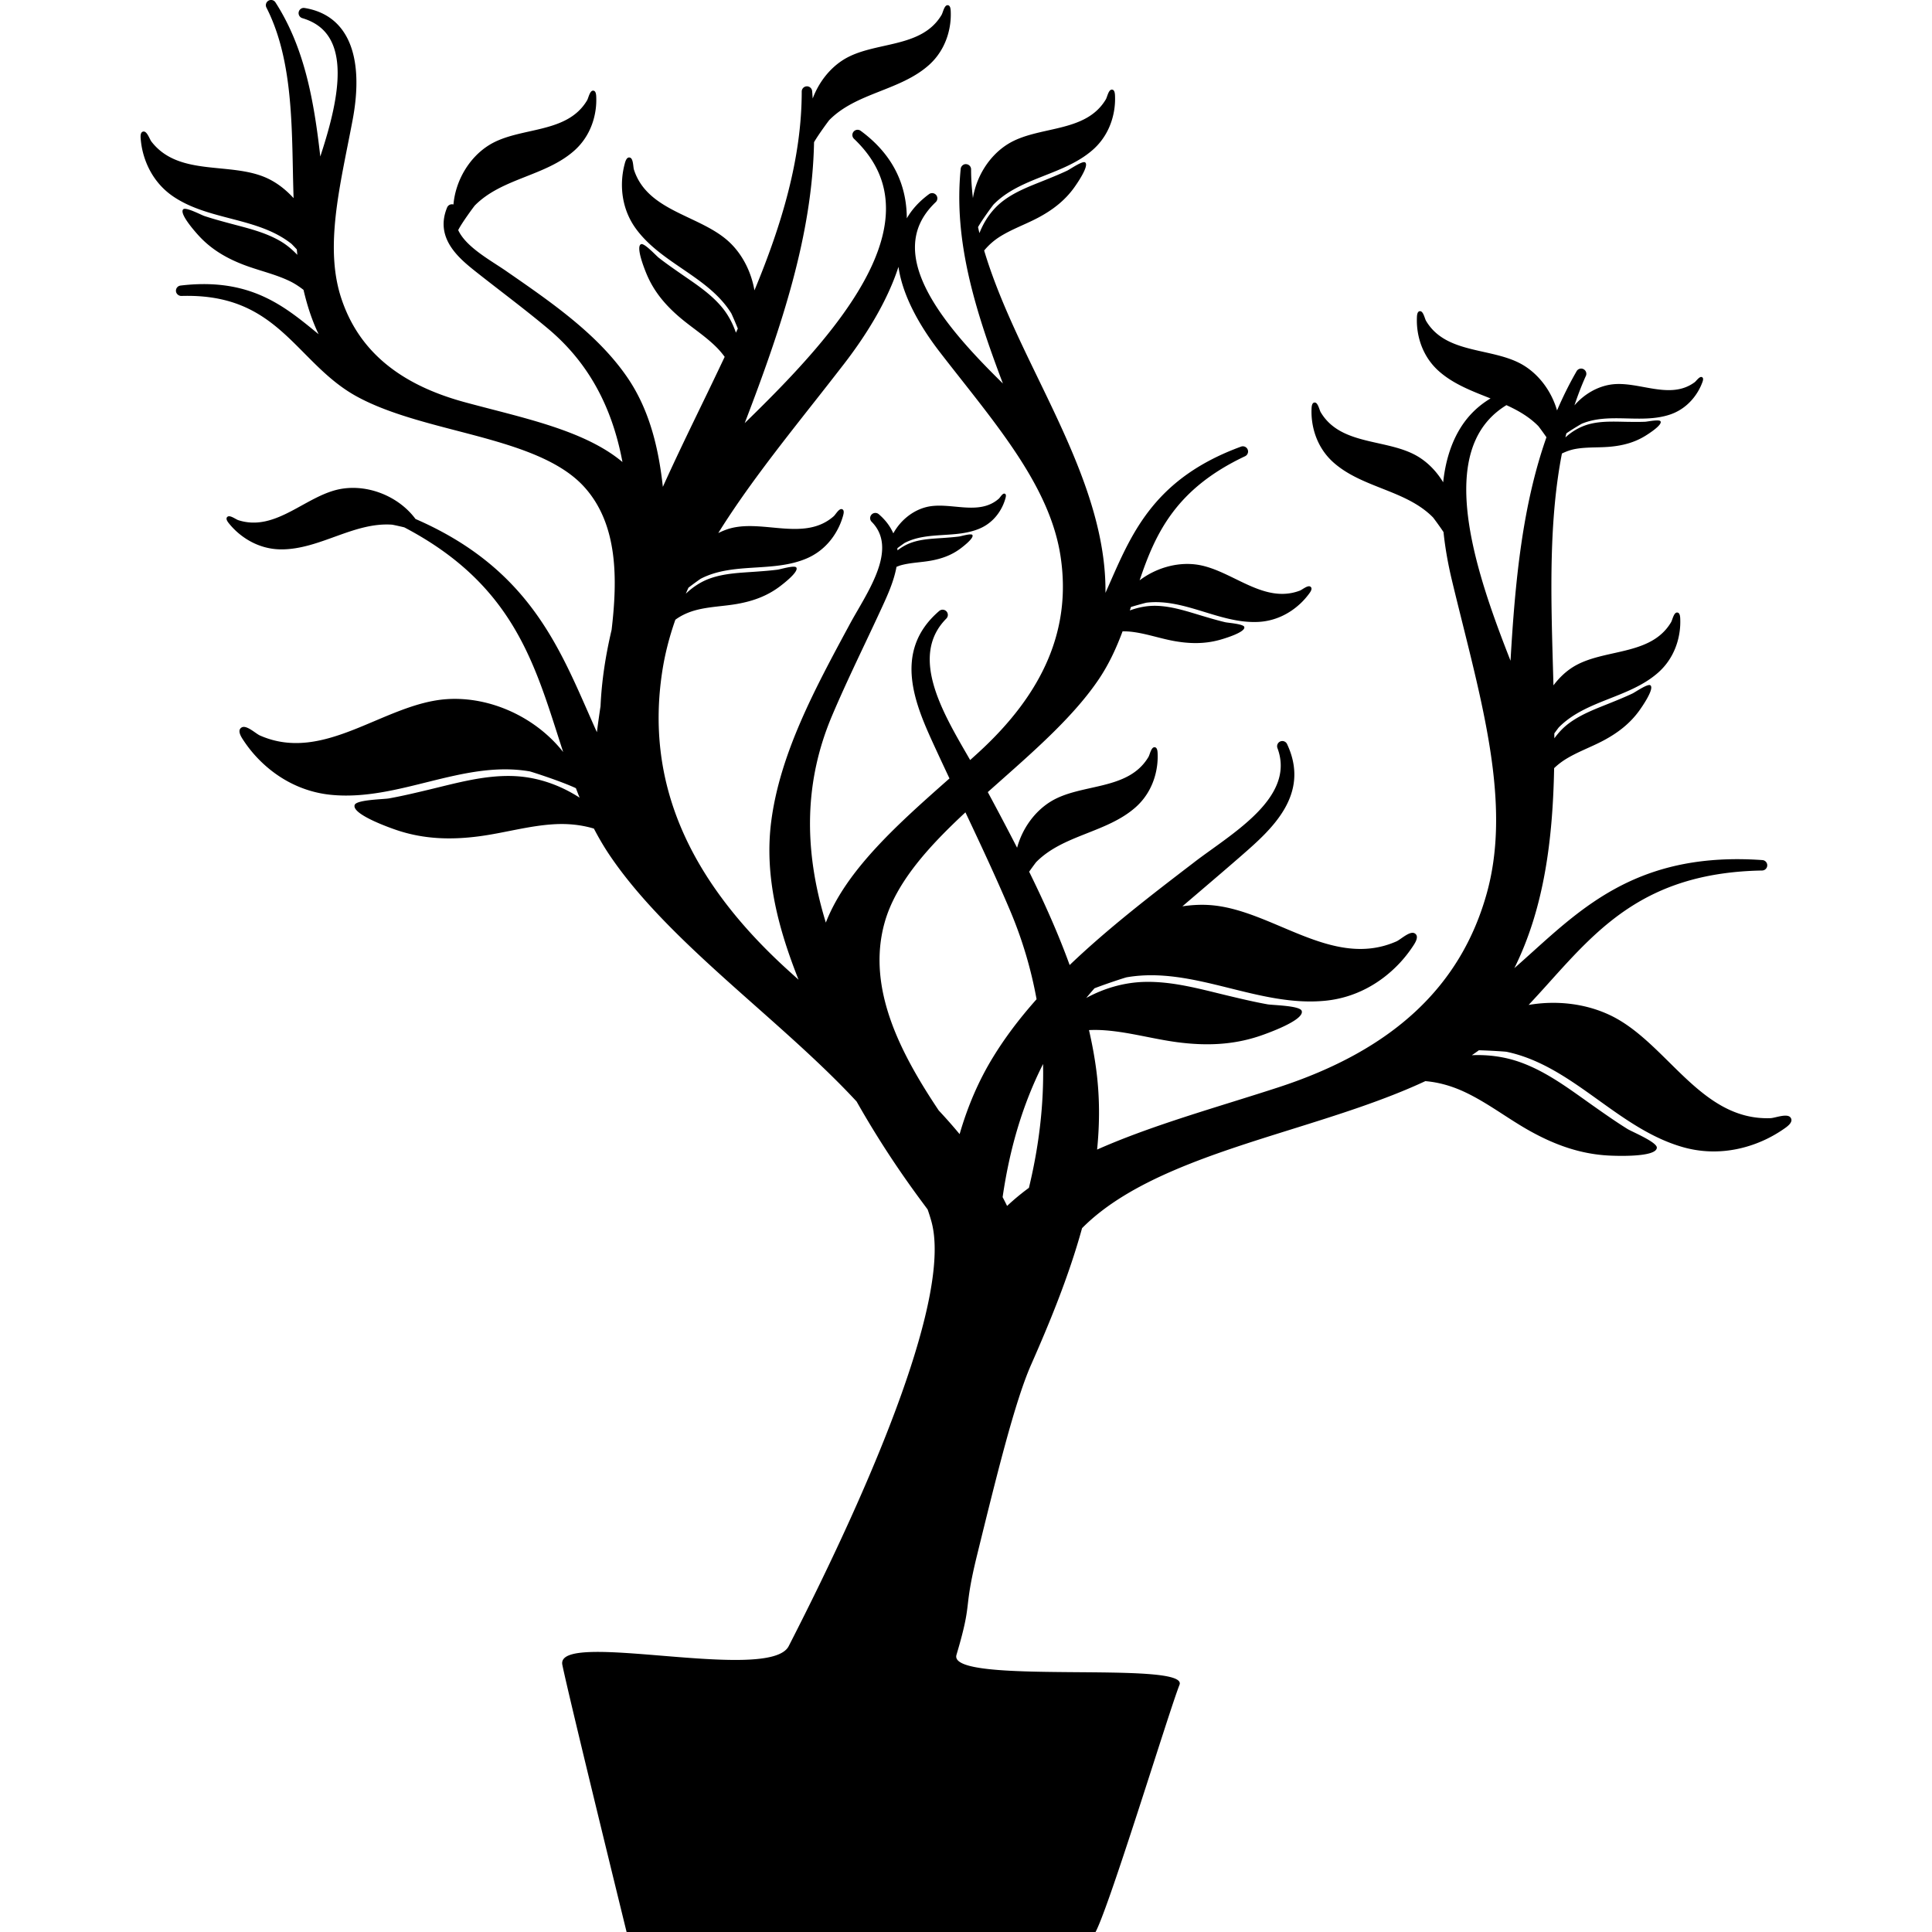 <svg xmlns="http://www.w3.org/2000/svg" width="567.063" height="567.063" viewBox="0 0 567.063 567.063"><path d="M519.673 328.193c-20.734.759-30.398-22.313-47.136-30.242-7.271-3.442-15.774-4.379-23.871-2.989a421.97 421.97 0 0 0 6.056-6.625c14.917-16.58 29.006-32.237 62.491-32.834a1.531 1.531 0 0 0 .082-3.057c-2.497-.178-4.969-.27-7.344-.27-29.948 0-45.307 13.85-60.159 27.243-1.8 1.622-3.553 3.204-5.307 4.738 8.816-17.77 11.271-37.981 11.671-58.698a20.772 20.772 0 0 1 3.023-2.396c3.586-2.298 7.684-3.703 11.436-5.701 4.186-2.23 7.772-4.954 10.56-8.828.523-.728 4.575-6.441 3.213-7.399-.752-.536-4.485 2.059-5.232 2.411-2.077.982-4.204 1.848-6.334 2.711-4.281 1.735-8.721 3.323-12.445 6.135-1.618 1.221-2.974 2.699-4.155 4.305l-.009-1.441c.71-.982 1.257-1.704 1.328-1.777 7.925-8.027 20.621-8.562 29.109-16.028 3.614-3.18 5.747-7.521 6.364-12.268.147-1.129.196-2.262.159-3.4-.021-.627-.033-2.081-1-1.998-.921.077-1.301 2.179-1.689 2.836-5.976 10.083-19.893 7.62-28.776 13.149-2.23 1.389-4.146 3.262-5.753 5.392-.052-1.967-.106-3.935-.165-5.896-.597-20.958-1.184-42.417 2.65-62.152 1.307-.643 2.695-1.129 4.131-1.374 3.277-.56 6.652-.321 9.96-.618 3.69-.331 7.1-1.197 10.282-3.134.6-.364 5.251-3.24 4.562-4.342-.38-.615-3.853.113-4.499.141-1.793.073-3.586.049-5.379.021-3.608-.055-7.283-.263-10.817.621-2.724.686-5.171 2.084-7.222 3.959.095-.401.193-.802.291-1.199 1.787-1.246 4.4-2.775 4.56-2.84 8.146-3.357 17.436.123 25.813-2.662 3.568-1.184 6.423-3.66 8.312-6.885.449-.768.829-1.566 1.15-2.396.178-.459.609-1.505-.11-1.741-.686-.226-1.601 1.172-2.08 1.527-7.369 5.432-16.629-.579-24.697.694-4.052.637-7.847 2.926-10.579 6.093.971-2.895 2.048-5.747 3.296-8.522a1.53 1.53 0 1 0-2.723-1.392c-2.139 3.712-4.006 7.519-5.683 11.401-1.548-5.37-5.015-10.242-9.669-13.139-8.884-5.53-22.801-3.066-28.776-13.149-.389-.658-.771-2.763-1.689-2.837-.967-.083-.979 1.371-1 1.999a20.98 20.98 0 0 0 .159 3.399c.617 4.749 2.75 9.091 6.364 12.268 4.333 3.81 9.762 5.817 15.092 7.935-3.556 2.13-6.49 4.951-8.729 8.504-2.98 4.725-4.548 10.291-5.175 16.107-1.809-3.001-4.251-5.603-7.17-7.417-8.883-5.53-22.8-3.066-28.776-13.149-.389-.658-.771-2.763-1.688-2.837-.964-.083-.979 1.371-1.001 1.999a21.094 21.094 0 0 0 .159 3.399c.618 4.749 2.751 9.091 6.365 12.268 8.488 7.463 21.184 8.002 29.109 16.028.125.128 1.717 2.252 3.103 4.317.518 5.021 1.438 9.878 2.476 14.192 1.001 4.183 2.044 8.372 3.088 12.555 7.093 28.458 13.794 55.337 7.148 79.239-7.62 27.424-27.647 46.075-61.228 57.014-4.532 1.479-9.138 2.913-13.749 4.352-13.394 4.18-27.219 8.488-39.409 13.901.811-8.075.74-15.657-.209-23.103-.498-3.911-1.235-7.886-2.172-11.968a38.124 38.124 0 0 1 3.562-.003c7.527.379 14.875 2.573 22.335 3.556 8.326 1.096 16.291.859 24.29-1.852 1.503-.511 13.217-4.574 12.24-7.354-.535-1.545-8.58-1.648-10.019-1.909-4.002-.719-7.959-1.664-11.912-2.61-7.953-1.906-15.982-4.186-24.238-3.969-6.031.159-11.827 1.867-17.062 4.71.786-.964 1.6-1.903 2.42-2.84 4.257-1.619 9.106-3.164 9.438-3.223 19.676-3.406 38.513 8.884 58.418 6.867 8.474-.86 16.014-4.921 21.79-11.124a37.501 37.501 0 0 0 3.728-4.731c.618-.927 2.09-3.029.615-3.907-1.401-.838-4.116 1.802-5.355 2.35-18.984 8.373-36.493-9.492-54.976-10.667-2.613-.166-5.251-.012-7.861.382 1.75-1.5 3.498-2.993 5.229-4.471 4.061-3.467 8.118-6.931 12.124-10.425 8.607-7.516 20.395-17.803 13.366-32.742a1.538 1.538 0 0 0-1.98-.759 1.532 1.532 0 0 0-.838 1.949c4.676 12.479-8.599 22.032-19.263 29.709-1.986 1.429-3.877 2.788-5.526 4.076-11.665 8.929-24.813 18.99-36.2 29.896-3.32-9.171-7.405-18.275-11.891-27.396 1.053-1.493 1.988-2.739 2.083-2.837 7.926-8.026 20.622-8.562 29.11-16.028 3.614-3.179 5.747-7.521 6.364-12.268.147-1.129.196-2.261.159-3.399-.021-.627-.033-2.081-1-1.998-.921.076-1.301 2.182-1.689 2.839-5.976 10.083-19.893 7.62-28.776 13.149-4.765 2.965-8.292 7.993-9.785 13.51a912.273 912.273 0 0 0-8.605-16.334c1.307-1.166 2.62-2.332 3.933-3.498 10.608-9.407 21.579-19.134 28.656-29.639 3.023-4.489 5.178-9.244 6.971-14.048a20.61 20.61 0 0 1 2.345.101c4.234.444 8.313 1.903 12.49 2.687 4.664.869 9.165.982 13.761-.306.863-.242 7.596-2.179 7.127-3.776-.254-.888-4.789-1.19-5.594-1.383-2.236-.529-4.439-1.181-6.64-1.836-4.428-1.316-8.89-2.846-13.553-2.978-2.69-.073-5.315.444-7.804 1.356.11-.337.224-.677.331-1.013 2.206-.673 4.409-1.246 4.577-1.267 11.203-1.322 21.454 6.184 32.745 5.652 4.808-.227 9.184-2.289 12.632-5.612.82-.79 1.563-1.646 2.246-2.555.377-.505 1.271-1.646.465-2.185-.765-.517-2.377.89-3.09 1.163-10.964 4.146-20.297-6.466-30.689-7.689-5.685-.67-11.691 1.153-16.343 4.669 4.685-13.954 10.756-26.907 30.939-36.42a1.53 1.53 0 0 0-1.178-2.822c-24.915 9.128-31.748 24.67-38.36 39.697-.48 1.09-.952 2.164-1.426 3.223.223-21.646-9.955-42.66-19.835-63.055-5.937-12.255-11.989-24.768-15.771-37.424a19.309 19.309 0 0 1 4.422-3.944c3.586-2.298 7.684-3.703 11.435-5.701 4.187-2.231 7.772-4.954 10.561-8.828.523-.728 4.574-6.441 3.213-7.399-.753-.536-4.486 2.059-5.232 2.411-2.078.982-4.205 1.848-6.334 2.711-4.281 1.735-8.722 3.323-12.445 6.136-3.226 2.433-5.542 5.78-7.008 9.504-.144-.588-.275-1.175-.41-1.763 1.331-2.35 4.4-6.475 4.578-6.659 7.926-8.026 20.621-8.562 29.109-16.028 3.614-3.179 5.747-7.521 6.365-12.268a21.1 21.1 0 0 0 .159-3.399c-.021-.627-.034-2.081-1.001-1.998-.921.076-1.3 2.182-1.688 2.839-5.977 10.083-19.894 7.62-28.776 13.149-5.429 3.378-9.211 9.437-10.245 15.845-.34-2.806-.538-5.615-.538-8.43 0-.817-.64-1.487-1.454-1.527-.762-.088-1.518.563-1.597 1.374-2.105 20.937 4.079 41.126 12.39 63.015-11.552-11.359-25.875-26.699-25.814-40.034.021-5.009 2.017-9.333 6.096-13.216.585-.56.637-1.472.119-2.093a1.535 1.535 0 0 0-2.077-.251c-2.815 2.069-5 4.443-6.533 7.103a33.63 33.63 0 0 0-.328-4.654c-1.181-8.391-5.627-15.468-13.213-21.035a1.526 1.526 0 0 0-2.077.251 1.533 1.533 0 0 0 .119 2.093c6.282 5.982 9.352 12.65 9.385 20.383.098 21.3-23.682 45.737-41.463 63.072 11.022-28.718 19.822-55.41 20.353-82.461 1.373-2.371 4.317-6.331 4.491-6.508 7.926-8.026 20.622-8.562 29.11-16.028 3.613-3.179 5.746-7.521 6.364-12.268.147-1.129.196-2.261.159-3.399-.021-.627-.033-2.081-1-1.999-.921.077-1.301 2.179-1.689 2.837-5.977 10.083-19.893 7.619-28.776 13.148-4.143 2.58-7.304 6.735-9.055 11.402-.061-.734-.092-1.469-.168-2.203-.079-.814-.823-1.429-1.598-1.374-.813.04-1.453.71-1.453 1.527 0 19.654-5.899 39.162-13.877 58.36-.909-5.211-3.314-10.168-7.001-13.807-8.391-8.29-24.303-9.042-28.366-21.613-.264-.82-.159-3.229-1.151-3.541-1.04-.331-1.416 1.264-1.597 1.949a24.09 24.09 0 0 0-.671 3.776c-.501 5.374.763 10.68 3.944 15.071 7.476 10.318 21.298 14.067 28.018 24.862.095.15 1.031 2.249 1.943 4.517-.184.404-.373.805-.557 1.209-.949-2.76-2.323-5.364-4.238-7.626-3.394-4.015-7.88-6.866-12.157-9.841-2.124-1.478-4.251-2.959-6.289-4.556-.734-.575-4.191-4.354-5.152-3.954-1.735.713 1.294 8.002 1.688 8.932 2.1 4.951 5.364 8.837 9.413 12.332 3.626 3.131 7.781 5.692 11.153 9.11a23.327 23.327 0 0 1 2.28 2.699 1565.162 1565.162 0 0 1-6.895 14.373c-3.772 7.791-7.65 15.796-11.248 23.779-1.179-10.68-3.666-22.191-10.343-31.996-8.614-12.656-22.161-22.02-35.249-31.068-.991-.701-2.117-1.432-3.302-2.2-4.293-2.785-9.312-6.053-11.175-10.095 1.074-2.167 4.694-7.038 4.887-7.234 7.926-8.026 20.621-8.562 29.11-16.028 3.613-3.18 5.746-7.521 6.364-12.268.147-1.129.196-2.261.159-3.4-.021-.627-.033-2.081-1-1.998-.922.077-1.301 2.179-1.689 2.836-5.977 10.083-19.894 7.62-28.776 13.149-5.875 3.657-9.838 10.447-10.45 17.43a1.532 1.532 0 0 0-1.857.869c-3.791 9.183 3.749 15.147 8.739 19.098 2.394 1.891 4.813 3.761 7.234 5.633 4.577 3.541 9.309 7.2 13.742 10.927 11.512 9.688 18.654 22.5 21.747 39.061-9.513-7.999-24.152-11.793-38.359-15.475-2.702-.701-5.401-1.398-8.061-2.124-19.257-5.26-31.068-15.224-36.104-30.453-4.4-13.308-1.334-28.764 1.916-45.129.48-2.42.961-4.844 1.417-7.261 1.496-7.914 2.221-18.862-2.833-26.078-2.574-3.675-6.362-5.945-11.258-6.744-.802-.15-1.558.383-1.738 1.166a1.536 1.536 0 0 0 1.053 1.812c3.987 1.19 6.744 3.36 8.43 6.637 4.348 8.442.569 22.641-3.152 33.978C92.096 28.955 89.233 13.737 80.848.696a1.525 1.525 0 0 0-2.047-.499 1.532 1.532 0 0 0-.603 2.02c7.093 13.935 7.439 31.2 7.77 47.898.052 2.671.119 5.355.199 8.039-2.209-2.43-4.804-4.48-7.729-5.838-10.695-4.97-25.927-.306-33.997-10.768-.526-.683-1.239-2.987-2.28-2.944-1.092.043-.909 1.668-.844 2.372.116 1.276.324 2.537.646 3.782 1.343 5.227 4.324 9.795 8.8 12.855 10.521 7.188 24.798 6.05 34.765 13.941.085.067.731.734 1.588 1.652.055.529.092 1.068.156 1.597-1.502-1.561-3.161-2.974-5.067-4.076-4.55-2.635-9.737-3.804-14.765-5.159-2.5-.673-5-1.35-7.457-2.167-.885-.294-5.417-2.684-6.185-1.983-1.392 1.258 3.92 7.096 4.608 7.84 3.647 3.95 8.033 6.508 13.023 8.43 4.471 1.723 9.248 2.732 13.574 4.81 1.454.698 2.806 1.595 4.085 2.589 1.053 4.511 2.448 8.886 4.431 13.011l-.731-.597c-8.485-6.94-17.258-14.11-33.005-14.11-2.172 0-4.458.144-6.793.426a1.525 1.525 0 0 0-1.343 1.631c.061.814.798 1.417 1.573 1.417 18.831-.575 27.243 7.876 36.123 16.836 4.477 4.517 9.104 9.186 15.129 12.534 8.42 4.672 19.183 7.469 29.589 10.177 14.38 3.743 29.245 7.607 37.296 16.374 10.229 11.136 9.85 27.604 8.158 42.078-1.864 7.91-2.932 15.291-3.253 22.409-.38 2.552-.744 5.101-1.065 7.638-.894-1.98-1.78-3.997-2.687-6.056-9.247-21.016-18.791-42.706-50.554-56.527-4.878-6.582-13.752-10.193-21.748-8.847-10.318 1.735-19.119 12.794-30.272 9.192-.729-.236-2.405-1.561-3.146-1.01-.777.578.171 1.674.572 2.16a21.12 21.12 0 0 0 2.372 2.442c3.608 3.149 8.079 4.994 12.892 4.985 11.304-.024 21.175-8.026 32.43-7.255.141.009 1.759.343 3.607.787 30.566 16.043 37.613 37.833 44.991 60.857a988.278 988.278 0 0 0 1.646 5.092c-7.987-10.156-21.301-16.34-34.043-15.53-18.482 1.175-35.994 19.042-54.976 10.667-1.236-.547-3.95-3.188-5.355-2.35-1.475.875-.003 2.98.615 3.907a37.05 37.05 0 0 0 3.727 4.731c5.774 6.203 13.314 10.263 21.79 11.123 19.908 2.017 38.742-10.272 58.418-6.867.447.08 9.257 2.91 13.557 4.93.357.93.713 1.86 1.092 2.785-5.93-3.834-12.729-6.175-19.854-6.359-8.256-.217-16.285 2.062-24.238 3.969-3.953.945-7.909 1.891-11.912 2.61-1.441.26-9.483.364-10.018 1.91-.976 2.778 10.734 6.842 12.24 7.353 7.999 2.711 15.964 2.947 24.29 1.852 7.46-.982 14.808-3.177 22.335-3.556 3.81-.192 7.687.19 11.35 1.292 1.383 2.644 2.889 5.251 4.603 7.791 10.562 15.673 26.977 30.23 42.852 44.31 10.242 9.085 20.833 18.474 29.655 28.008 5.881 10.389 12.304 20.218 19.636 30.053l1.202 1.622a54.754 54.754 0 0 1 1.102 3.485c5.886 21.101-15.829 73.884-41.884 124.706-5.63 10.979-68.568-5.097-66.43 5.477 1.9 9.39 19.01 79.032 19.01 79.032l137.092.046c3.389-4.545 21.924-65.408 25.039-73.21 2.927-7.334-68.17.317-65.46-8.8 4.894-16.473 1.805-12.053 6.095-29.484 5.673-23.058 11.034-44.835 15.783-55.615 5.188-11.766 11.014-25.723 14.982-40.136 14.048-14.201 38.155-21.734 61.472-29.021 13.446-4.204 27.237-8.513 39.284-14.138 3.859.318 7.653 1.408 11.166 3.015 6.854 3.137 12.871 7.892 19.438 11.563 7.332 4.095 14.819 6.824 23.253 7.262 1.585.082 13.969.637 14.091-2.308.074-1.634-7.362-4.706-8.602-5.48-3.451-2.148-6.78-4.489-10.104-6.83-6.687-4.712-13.302-9.798-21.053-12.649-4.688-1.727-9.624-2.396-14.541-2.182.7-.478 1.398-.958 2.077-1.454 3.987.119 7.846.395 8.128.453 19.538 4.112 32.497 22.494 51.738 27.98 8.191 2.335 16.698 1.35 24.357-2.279a37.56 37.56 0 0 0 5.214-3.018c.915-.633 3.063-2.044 2.017-3.402-1.006-1.301-4.504.15-5.857.198zm-277.281-57.402c-6.745-21.989-6.145-41.876 1.802-60.665 2.99-7.065 6.371-14.217 9.643-21.132 1.723-3.645 3.445-7.292 5.125-10.942 1.53-3.335 3.403-7.43 4.168-11.677.486-.187.967-.385 1.469-.517 2.788-.731 5.716-.78 8.547-1.285 3.161-.563 6.034-1.567 8.635-3.479.49-.358 4.287-3.192 3.611-4.091-.374-.502-3.317.389-3.871.462-1.542.199-3.091.312-4.643.425-3.117.224-6.307.321-9.287 1.353a14.127 14.127 0 0 0-4.158 2.301c-.016-.211-.03-.419-.052-.63 1.077-.817 2.068-1.518 2.157-1.564 6.774-3.513 15.055-1.211 22.074-4.244 2.99-1.291 5.267-3.641 6.652-6.57.331-.698.597-1.414.812-2.154.119-.41.41-1.346-.227-1.493-.609-.144-1.291 1.132-1.68 1.475-5.949 5.242-14.392.756-21.261 2.463-4.073 1.01-7.662 3.972-9.706 7.717-.873-1.965-2.225-3.865-4.278-5.625a1.53 1.53 0 0 0-2.114.12 1.525 1.525 0 0 0 .033 2.117c6.885 6.949.78 17.503-4.122 25.982-.93 1.606-1.812 3.134-2.549 4.532-9.969 18.47-20.275 37.567-22.821 57.531-2.077 16.301 2.292 31.827 8.029 46.351a589.69 589.69 0 0 1-3.164-2.855c-29.676-26.968-41.729-55.616-36.845-87.581.786-5.162 2.102-10.214 3.843-15.187.04-.037.095-.092.119-.11 1.79-1.3 3.868-2.197 6.004-2.757 3.938-1.031 8.075-1.102 12.075-1.815 4.464-.795 8.524-2.215 12.2-4.917.691-.508 6.056-4.51 5.101-5.78-.526-.71-4.685.551-5.468.652-2.179.282-4.37.441-6.558.6-4.403.315-8.908.453-13.121 1.913-2.764.955-5.19 2.564-7.28 4.55.26-.59.511-1.184.783-1.771 1.723-1.328 3.458-2.552 3.596-2.625 9.571-4.963 21.271-1.711 31.188-5.998 4.223-1.824 7.438-5.146 9.4-9.281a20.3 20.3 0 0 0 1.147-3.044c.165-.579.581-1.9-.321-2.112-.859-.202-1.824 1.601-2.371 2.084-8.403 7.405-20.331 1.068-30.034 3.479-1.331.331-2.607.854-3.853 1.457 7.895-12.687 17.717-25.178 27.824-38.018a1502.79 1502.79 0 0 0 9.024-11.539c6.031-7.806 12.598-17.95 16.043-28.581 1.295 9.208 7.008 18.387 12.146 25.037 1.989 2.58 4.012 5.147 6.031 7.711 13.666 17.362 26.576 33.758 29.388 52.179 3.226 21.12-4.755 40.062-24.397 57.91-.703.643-1.413 1.282-2.129 1.925l-.928-1.612c-7.487-12.95-16.812-29.07-6.064-39.909a1.527 1.527 0 0 0 .033-2.118 1.536 1.536 0 0 0-2.114-.119c-14.091 12.068-6.729 28.109-1.353 39.82 1.433 3.115 2.892 6.227 4.357 9.342l-.009.009c-14.898 13.168-30.247 26.749-36.281 42.3zm39.266 62.087a153.76 153.76 0 0 0-6.133-6.949c-10.899-16.334-21.312-35.654-15.89-55.102 3.332-11.946 13.231-22.623 23.729-32.396 4.257 9.005 8.963 19.03 13.121 28.853a123.365 123.365 0 0 1 7.761 25.999c-5.107 5.746-9.29 11.315-12.775 17.01-4.149 6.774-7.375 14.186-9.813 22.585zm20.34 15.766a67.86 67.86 0 0 0-6.405 5.312 91.087 91.087 0 0 0-1.312-2.586c2.121-14.64 6.02-27.482 11.87-39.073.25 11.714-1.143 23.907-4.153 36.347zm131.117-219.565c1.968-4.32 4.964-7.668 9.036-10.165 3.431 1.561 6.665 3.412 9.349 6.129.107.107 1.23 1.604 2.402 3.293-6.983 19.856-9.187 41.787-10.545 65.597-7.975-20.298-17.898-48.03-10.242-64.854z"/></svg>